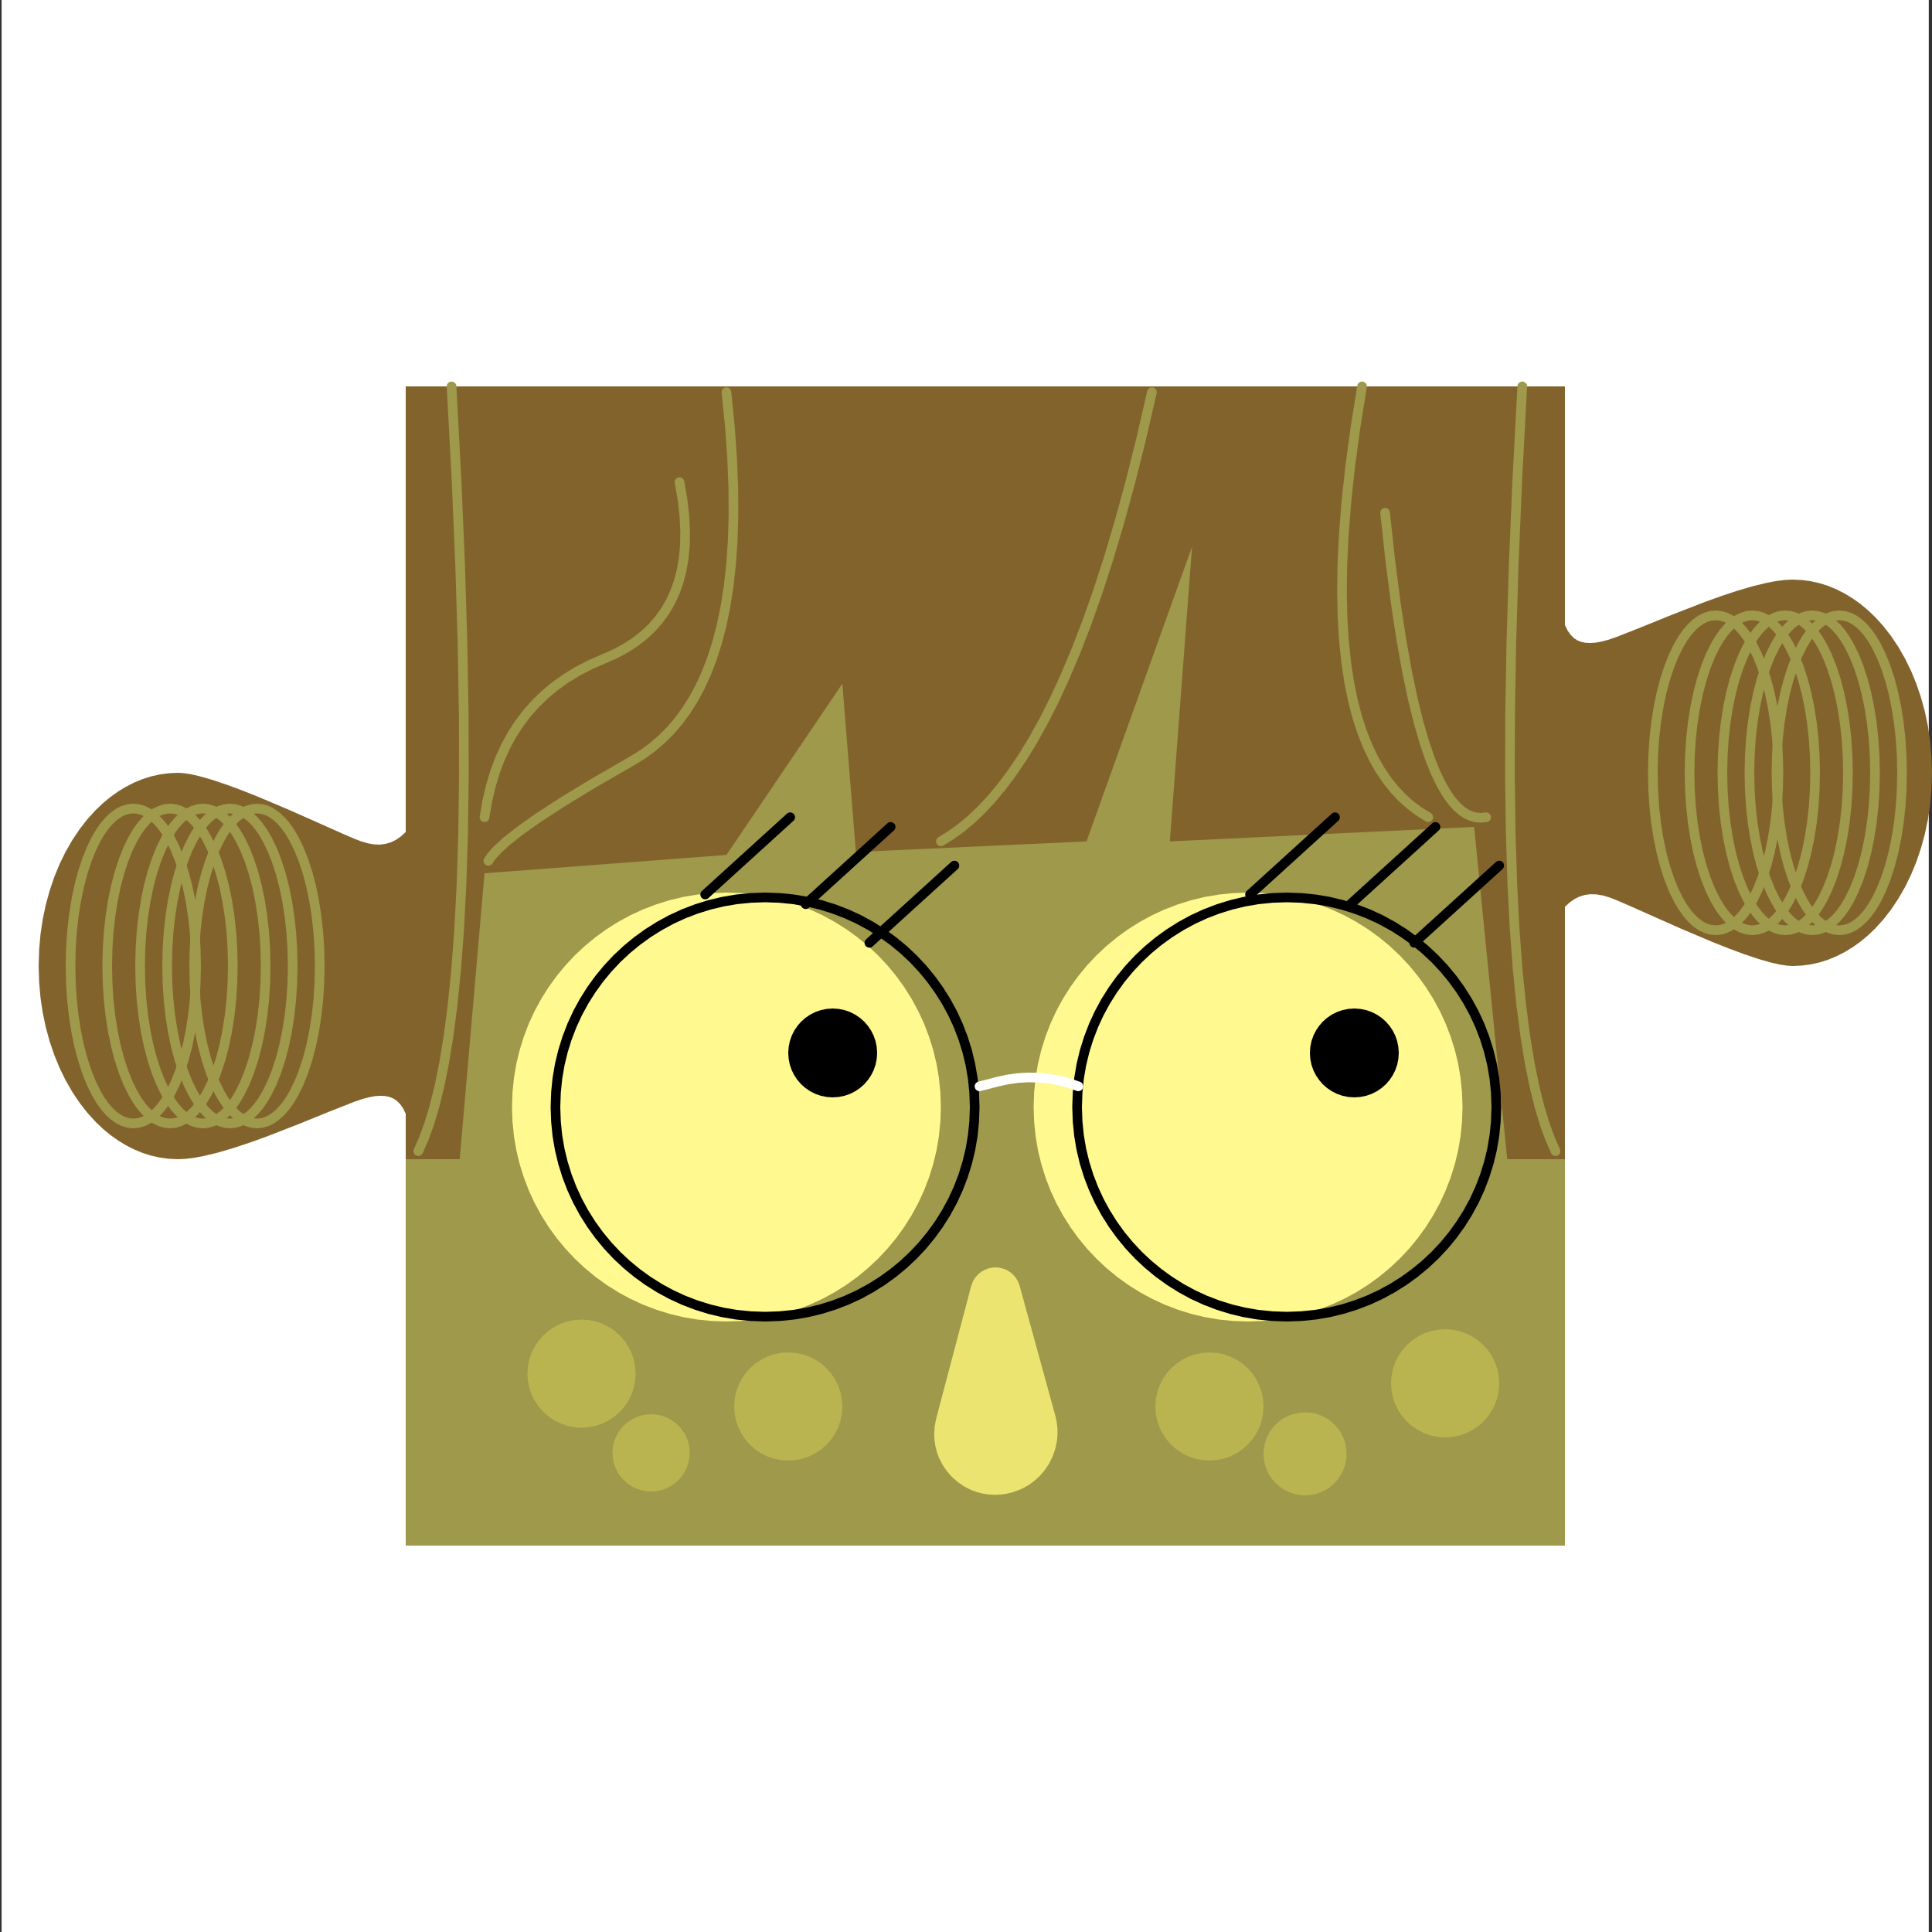 <?xml version="1.0" standalone="no"?><!DOCTYPE svg PUBLIC "-//W3C//DTD SVG 1.1//EN" "http://www.w3.org/Graphics/SVG/1.1/DTD/svg11.dtd"><svg height="1200" node-id="1" sillyvg="true" template-height="1200" template-width="1200" version="1.1" viewBox="0 0 1200 1200" width="1200" xmlns="http://www.w3.org/2000/svg" xmlns:xlink="http://www.w3.org/1999/xlink"><rect x="0" y="0" width="1200" height="1200" fill="#333333" stroke="none"/><defs node-id="49"></defs><path d="M 1.00 0.00 L 1198.00 0.00 L 1198.00 1200.00 L 1.00 1200.00 Z" fill="#ffffff" fill-rule="evenodd" id="矩形" node-id="5" stroke="none" target-height="1200" target-width="1197" target-x="1" target-y="0"></path><g node-id="51"><path d="M 252.00 240.00 L 972.00 240.00 L 972.00 960.00 L 252.00 960.00 Z" fill="#83632c" fill-rule="evenodd" group-id="1" id="矩形" node-id="7" stroke="none" target-height="720" target-width="720" target-x="252" target-y="240"></path><path d="M 252.00 720.00 L 285.53 720.00 L 300.94 542.40 L 451.20 531.01 L 523.20 424.66 L 531.60 529.20 L 674.84 522.61 L 740.40 339.57 L 726.61 522.61 L 915.60 513.60 L 936.16 720.00 L 972.00 720.00 L 972.00 960.00 L 252.00 960.00 Z" fill="#9e994b" fill-rule="evenodd" group-id="1" id="路径-29" node-id="8" stroke="none" target-height="620.43" target-width="720" target-x="252" target-y="339.57"></path><g node-id="52"><path d="M 972.00 388.19 L 973.65 391.63 L 975.60 394.37 L 977.85 396.53 L 979.78 397.76 L 982.05 398.66 L 984.73 399.22 L 987.88 399.39 L 990.89 399.18 L 994.49 398.55 L 998.78 397.43 L 1003.86 395.70 L 1019.75 389.43 L 1038.55 381.80 L 1058.80 373.93 L 1069.08 370.23 L 1079.02 366.93 L 1088.83 364.06 L 1097.73 361.92 L 1103.64 360.83 L 1108.85 360.21 L 1113.46 360.00 L 1119.19 360.27 L 1124.77 361.02 L 1130.22 362.24 L 1135.56 363.94 L 1140.81 366.12 L 1145.84 368.70 L 1150.73 371.67 L 1155.47 375.06 L 1160.08 378.88 L 1164.57 383.15 L 1169.71 388.80 L 1174.54 395.00 L 1179.07 401.76 L 1183.30 409.13 L 1186.99 416.69 L 1190.27 424.68 L 1193.14 433.13 L 1195.59 442.07 L 1197.47 451.05 L 1198.85 460.36 L 1199.69 470.00 L 1200.00 480.00 L 1199.69 490.00 L 1198.85 499.65 L 1197.47 508.95 L 1195.59 517.93 L 1193.14 526.87 L 1190.27 535.32 L 1186.99 543.31 L 1183.30 550.87 L 1179.07 558.24 L 1174.54 565.01 L 1169.71 571.20 L 1164.57 576.85 L 1160.08 581.12 L 1155.47 584.94 L 1150.73 588.33 L 1145.84 591.30 L 1140.81 593.88 L 1135.56 596.06 L 1130.22 597.76 L 1124.77 598.98 L 1119.19 599.73 L 1113.46 600.00 L 1109.94 599.78 L 1105.62 599.13 L 1100.36 597.95 L 1092.39 595.69 L 1083.16 592.60 L 1073.71 589.09 L 1063.70 585.12 L 1043.81 576.69 L 1025.34 568.49 L 1010.11 561.71 L 1003.89 559.05 L 999.96 557.51 L 995.48 556.18 L 991.45 555.51 L 987.79 555.42 L 984.44 555.86 L 981.18 556.84 L 978.04 558.37 L 974.99 560.48 L 972.00 563.23 Z" fill="#83632c" fill-rule="evenodd" group-id="1,2" id="形状结合" node-id="9" stroke="none" target-height="240" target-width="228" target-x="972" target-y="360"></path></g><g node-id="53"><path d="M 252.00 691.81 L 250.35 688.37 L 248.40 685.63 L 246.15 683.47 L 244.22 682.24 L 241.95 681.34 L 239.27 680.78 L 236.12 680.61 L 233.11 680.82 L 229.51 681.45 L 225.22 682.57 L 220.14 684.30 L 204.25 690.57 L 185.45 698.20 L 165.20 706.07 L 154.92 709.77 L 144.98 713.07 L 135.17 715.94 L 126.27 718.08 L 120.36 719.17 L 115.15 719.79 L 110.54 720.00 L 104.81 719.73 L 99.23 718.98 L 93.78 717.76 L 88.44 716.06 L 83.19 713.88 L 78.16 711.30 L 73.27 708.33 L 68.53 704.94 L 63.92 701.12 L 59.43 696.85 L 54.29 691.20 L 49.46 685.01 L 44.93 678.24 L 40.70 670.87 L 37.01 663.31 L 33.73 655.32 L 30.86 646.87 L 28.41 637.93 L 26.53 628.95 L 25.15 619.65 L 24.31 610.00 L 24.00 600.00 L 24.31 590.00 L 25.15 580.36 L 26.53 571.05 L 28.41 562.07 L 30.86 553.13 L 33.73 544.68 L 37.01 536.69 L 40.70 529.13 L 44.93 521.76 L 49.46 515.00 L 54.29 508.80 L 59.43 503.15 L 63.92 498.88 L 68.53 495.06 L 73.27 491.67 L 78.16 488.70 L 83.19 486.12 L 88.44 483.94 L 93.78 482.24 L 99.23 481.02 L 104.81 480.27 L 110.54 480.00 L 114.06 480.22 L 118.38 480.87 L 123.64 482.05 L 131.61 484.31 L 140.84 487.40 L 150.29 490.91 L 160.30 494.88 L 180.19 503.31 L 198.66 511.51 L 213.89 518.30 L 220.11 520.95 L 224.04 522.49 L 228.52 523.82 L 232.55 524.49 L 236.21 524.58 L 239.56 524.14 L 242.82 523.16 L 245.96 521.63 L 249.01 519.52 L 252.00 516.77 Z" fill="#83632c" fill-rule="evenodd" group-id="1,3" id="形状结合" node-id="10" stroke="none" target-height="240" target-width="228" target-x="24" target-y="480"></path></g><path d="M 584.40 687.60 L 584.08 696.82 L 583.17 705.77 L 581.69 714.50 L 579.64 723.01 L 577.02 731.40 L 573.91 739.49 L 570.31 747.29 L 566.21 754.83 L 561.63 762.10 L 556.64 769.00 L 551.23 775.56 L 545.39 781.79 L 539.16 787.63 L 532.60 793.04 L 525.70 798.03 L 518.43 802.61 L 510.89 806.71 L 503.09 810.31 L 495.00 813.42 L 486.61 816.04 L 478.10 818.09 L 469.37 819.57 L 460.42 820.48 L 451.20 820.80 L 441.98 820.48 L 433.02 819.57 L 424.30 818.09 L 415.79 816.04 L 407.40 813.42 L 399.31 810.31 L 391.51 806.71 L 383.97 802.61 L 376.70 798.03 L 369.80 793.04 L 363.24 787.63 L 357.01 781.79 L 351.17 775.56 L 345.76 769.00 L 340.77 762.10 L 336.19 754.83 L 332.09 747.29 L 328.49 739.49 L 325.38 731.40 L 322.76 723.01 L 320.71 714.50 L 319.23 705.77 L 318.32 696.82 L 318.00 687.60 L 318.32 678.38 L 319.23 669.43 L 320.71 660.70 L 322.76 652.19 L 325.38 643.80 L 328.49 635.71 L 332.09 627.91 L 336.19 620.37 L 340.77 613.10 L 345.76 606.20 L 351.17 599.64 L 357.01 593.41 L 363.24 587.57 L 369.80 582.16 L 376.70 577.17 L 383.97 572.59 L 391.51 568.49 L 399.31 564.89 L 407.40 561.78 L 415.79 559.16 L 424.30 557.11 L 433.02 555.63 L 441.98 554.72 L 451.20 554.40 L 460.42 554.72 L 469.37 555.63 L 478.10 557.11 L 486.61 559.16 L 495.00 561.78 L 503.09 564.89 L 510.89 568.49 L 518.43 572.59 L 525.70 577.17 L 532.60 582.16 L 539.16 587.57 L 545.39 593.41 L 551.23 599.64 L 556.64 606.20 L 561.63 613.10 L 566.21 620.37 L 570.31 627.91 L 573.91 635.71 L 577.02 643.80 L 579.64 652.19 L 581.69 660.70 L 583.17 669.43 L 584.08 678.38 L 584.40 687.60 Z" fill="#fff990" fill-rule="evenodd" group-id="1" id="椭圆形" node-id="11" stroke="none" target-height="266.4" target-width="266.4" target-x="318" target-y="554.4"></path><path d="M 908.40 687.60 L 908.08 696.82 L 907.17 705.77 L 905.69 714.50 L 903.64 723.01 L 901.02 731.40 L 897.91 739.49 L 894.31 747.29 L 890.21 754.83 L 885.63 762.10 L 880.64 769.00 L 875.23 775.56 L 869.39 781.79 L 863.16 787.63 L 856.60 793.04 L 849.70 798.03 L 842.43 802.61 L 834.89 806.71 L 827.09 810.31 L 819.00 813.42 L 810.61 816.04 L 802.10 818.09 L 793.37 819.57 L 784.42 820.48 L 775.20 820.80 L 765.98 820.48 L 757.02 819.57 L 748.30 818.09 L 739.79 816.04 L 731.40 813.42 L 723.31 810.31 L 715.51 806.71 L 707.97 802.61 L 700.70 798.03 L 693.80 793.04 L 687.24 787.63 L 681.01 781.79 L 675.17 775.56 L 669.76 769.00 L 664.77 762.10 L 660.19 754.83 L 656.09 747.29 L 652.49 739.49 L 649.38 731.40 L 646.76 723.01 L 644.71 714.50 L 643.23 705.77 L 642.32 696.82 L 642.00 687.60 L 642.32 678.38 L 643.23 669.43 L 644.71 660.70 L 646.76 652.19 L 649.38 643.80 L 652.49 635.71 L 656.09 627.91 L 660.19 620.37 L 664.77 613.10 L 669.76 606.20 L 675.17 599.64 L 681.01 593.41 L 687.24 587.57 L 693.80 582.16 L 700.70 577.17 L 707.97 572.59 L 715.51 568.49 L 723.31 564.89 L 731.40 561.78 L 739.79 559.16 L 748.30 557.11 L 757.02 555.63 L 765.98 554.72 L 775.20 554.40 L 784.42 554.72 L 793.37 555.63 L 802.10 557.11 L 810.61 559.16 L 819.00 561.78 L 827.09 564.89 L 834.89 568.49 L 842.43 572.59 L 849.70 577.17 L 856.60 582.16 L 863.16 587.57 L 869.39 593.41 L 875.23 599.64 L 880.64 606.20 L 885.63 613.10 L 890.21 620.37 L 894.31 627.91 L 897.91 635.71 L 901.02 643.80 L 903.64 652.19 L 905.69 660.70 L 907.17 669.43 L 908.08 678.38 L 908.40 687.60 Z" fill="#fff990" fill-rule="evenodd" group-id="1" id="椭圆形" node-id="12" stroke="none" target-height="266.4" target-width="266.4" target-x="642" target-y="554.4"></path><path d="M 605.40 687.60 L 605.08 696.61 L 604.20 705.37 L 602.75 713.89 L 600.75 722.21 L 598.19 730.42 L 595.15 738.32 L 591.63 745.95 L 587.62 753.31 L 583.14 760.42 L 578.26 767.17 L 572.97 773.58 L 567.27 779.67 L 561.18 785.37 L 554.77 790.66 L 548.02 795.54 L 540.91 800.02 L 533.55 804.03 L 525.92 807.55 L 518.02 810.59 L 509.81 813.15 L 501.49 815.15 L 492.97 816.60 L 484.21 817.48 L 475.20 817.80 L 466.19 817.48 L 457.43 816.60 L 448.91 815.15 L 440.59 813.15 L 432.38 810.59 L 424.48 807.55 L 416.85 804.03 L 409.49 800.02 L 402.38 795.54 L 395.63 790.66 L 389.22 785.37 L 383.13 779.67 L 377.43 773.58 L 372.14 767.17 L 367.26 760.42 L 362.78 753.31 L 358.77 745.95 L 355.25 738.32 L 352.21 730.42 L 349.65 722.21 L 347.65 713.89 L 346.20 705.37 L 345.32 696.61 L 345.00 687.60 L 345.32 678.59 L 346.20 669.83 L 347.65 661.31 L 349.65 652.99 L 352.21 644.78 L 355.25 636.88 L 358.77 629.25 L 362.78 621.89 L 367.26 614.78 L 372.14 608.03 L 377.43 601.62 L 383.13 595.53 L 389.22 589.83 L 395.63 584.54 L 402.38 579.66 L 409.49 575.18 L 416.85 571.17 L 424.48 567.65 L 432.38 564.61 L 440.59 562.05 L 448.91 560.05 L 457.43 558.60 L 466.19 557.72 L 475.20 557.40 L 484.21 557.72 L 492.97 558.60 L 501.49 560.05 L 509.81 562.05 L 518.02 564.61 L 525.92 567.65 L 533.55 571.17 L 540.91 575.18 L 548.02 579.66 L 554.77 584.54 L 561.18 589.83 L 567.27 595.53 L 572.97 601.62 L 578.26 608.03 L 583.14 614.78 L 587.62 621.89 L 591.63 629.25 L 595.15 636.88 L 598.19 644.78 L 600.75 652.99 L 602.75 661.31 L 604.20 669.83 L 605.08 678.59 L 605.40 687.60 Z" fill="none" group-id="1" id="椭圆形" node-id="13" stroke="#000000" stroke-linecap="butt" stroke-width="6" target-height="260.4" target-width="260.4" target-x="345" target-y="557.4"></path><path d="M 929.40 687.60 L 929.08 696.61 L 928.20 705.37 L 926.75 713.89 L 924.75 722.21 L 922.19 730.42 L 919.15 738.32 L 915.63 745.95 L 911.62 753.31 L 907.14 760.42 L 902.26 767.17 L 896.97 773.58 L 891.27 779.67 L 885.18 785.37 L 878.77 790.66 L 872.02 795.54 L 864.91 800.02 L 857.55 804.03 L 849.92 807.55 L 842.02 810.59 L 833.81 813.15 L 825.49 815.15 L 816.97 816.60 L 808.21 817.48 L 799.20 817.80 L 790.19 817.48 L 781.43 816.60 L 772.91 815.15 L 764.59 813.15 L 756.38 810.59 L 748.48 807.55 L 740.85 804.03 L 733.49 800.02 L 726.38 795.54 L 719.63 790.66 L 713.22 785.37 L 707.13 779.67 L 701.43 773.58 L 696.14 767.17 L 691.26 760.42 L 686.78 753.31 L 682.77 745.95 L 679.25 738.32 L 676.21 730.42 L 673.65 722.21 L 671.65 713.89 L 670.20 705.37 L 669.32 696.61 L 669.00 687.60 L 669.32 678.59 L 670.20 669.83 L 671.65 661.31 L 673.65 652.99 L 676.21 644.78 L 679.25 636.88 L 682.77 629.25 L 686.78 621.89 L 691.26 614.78 L 696.14 608.03 L 701.43 601.62 L 707.13 595.53 L 713.22 589.83 L 719.63 584.54 L 726.38 579.66 L 733.49 575.18 L 740.85 571.17 L 748.48 567.65 L 756.38 564.61 L 764.59 562.05 L 772.91 560.05 L 781.43 558.60 L 790.19 557.72 L 799.20 557.40 L 808.21 557.72 L 816.97 558.60 L 825.49 560.05 L 833.81 562.05 L 842.02 564.61 L 849.92 567.65 L 857.55 571.17 L 864.91 575.18 L 872.02 579.66 L 878.77 584.54 L 885.18 589.83 L 891.27 595.53 L 896.97 601.62 L 902.26 608.03 L 907.14 614.78 L 911.62 621.89 L 915.63 629.25 L 919.15 636.88 L 922.19 644.78 L 924.75 652.99 L 926.75 661.31 L 928.20 669.83 L 929.08 678.59 L 929.40 687.60 Z" fill="none" group-id="1" id="椭圆形" node-id="14" stroke="#000000" stroke-linecap="butt" stroke-width="6" target-height="260.4" target-width="260.4" target-x="669" target-y="557.4"></path><path d="M 868.80 654.00 L 868.54 657.79 L 867.81 661.36 L 866.63 664.74 L 865.02 667.95 L 863.05 670.86 L 860.72 673.52 L 858.06 675.85 L 855.15 677.82 L 851.94 679.43 L 848.56 680.61 L 844.99 681.34 L 841.20 681.60 L 837.41 681.34 L 833.84 680.61 L 830.46 679.43 L 827.25 677.82 L 824.34 675.85 L 821.68 673.52 L 819.35 670.86 L 817.38 667.95 L 815.77 664.74 L 814.59 661.36 L 813.86 657.79 L 813.60 654.00 L 813.86 650.21 L 814.59 646.64 L 815.77 643.26 L 817.38 640.05 L 819.35 637.14 L 821.68 634.48 L 824.34 632.15 L 827.25 630.18 L 830.46 628.57 L 833.84 627.39 L 837.41 626.66 L 841.20 626.40 L 844.99 626.66 L 848.56 627.39 L 851.94 628.57 L 855.15 630.18 L 858.06 632.15 L 860.72 634.48 L 863.05 637.14 L 865.02 640.05 L 866.63 643.26 L 867.81 646.64 L 868.54 650.21 L 868.80 654.00 Z" fill="#000000" fill-rule="evenodd" group-id="1" id="椭圆形" node-id="15" stroke="none" target-height="55.2" target-width="55.2" target-x="813.6" target-y="626.4"></path><path d="M 544.80 654.00 L 544.54 657.79 L 543.81 661.36 L 542.63 664.74 L 541.02 667.95 L 539.05 670.86 L 536.72 673.52 L 534.06 675.85 L 531.15 677.82 L 527.94 679.43 L 524.56 680.61 L 520.99 681.34 L 517.20 681.60 L 513.41 681.34 L 509.84 680.61 L 506.46 679.43 L 503.25 677.82 L 500.34 675.85 L 497.68 673.52 L 495.35 670.86 L 493.38 667.95 L 491.77 664.74 L 490.59 661.36 L 489.86 657.79 L 489.60 654.00 L 489.86 650.21 L 490.59 646.64 L 491.77 643.26 L 493.38 640.05 L 495.35 637.14 L 497.68 634.48 L 500.34 632.15 L 503.25 630.18 L 506.46 628.57 L 509.84 627.39 L 513.41 626.66 L 517.20 626.40 L 520.99 626.66 L 524.56 627.39 L 527.94 628.57 L 531.15 630.18 L 534.06 632.15 L 536.72 634.48 L 539.05 637.14 L 541.02 640.05 L 542.63 643.26 L 543.81 646.64 L 544.54 650.21 L 544.80 654.00 Z" fill="#000000" fill-rule="evenodd" group-id="1" id="椭圆形" node-id="16" stroke="none" target-height="55.2" target-width="55.2" target-x="489.6" target-y="626.4"></path><path d="M 553.20 513.60 L 500.40 561.60" fill="none" group-id="1,4" id="路径-2" node-id="17" stroke="#000000" stroke-linecap="round" stroke-width="6" target-height="48" target-width="52.8" target-x="500.4" target-y="513.6"></path><path d="M 490.80 507.60 L 438.00 555.60" fill="none" group-id="1,5" id="路径-2" node-id="18" stroke="#000000" stroke-linecap="round" stroke-width="6" target-height="48" target-width="52.8" target-x="438" target-y="507.6"></path><path d="M 592.80 537.60 L 540.00 585.60" fill="none" group-id="1,6" id="路径-2" node-id="19" stroke="#000000" stroke-linecap="round" stroke-width="6" target-height="48" target-width="52.8" target-x="540" target-y="537.6"></path><path d="M 891.60 513.60 L 838.80 561.60" fill="none" group-id="1,7" id="路径-2" node-id="20" stroke="#000000" stroke-linecap="round" stroke-width="6" target-height="48" target-width="52.8" target-x="838.8" target-y="513.6"></path><path d="M 829.20 507.60 L 776.40 555.60" fill="none" group-id="1,8" id="路径-2" node-id="21" stroke="#000000" stroke-linecap="round" stroke-width="6" target-height="48" target-width="52.8" target-x="776.4" target-y="507.6"></path><path d="M 931.20 537.60 L 878.40 585.60" fill="none" group-id="1,9" id="路径-2" node-id="22" stroke="#000000" stroke-linecap="round" stroke-width="6" target-height="48" target-width="52.8" target-x="878.4" target-y="537.6"></path><path d="M 633.33 798.66 L 655.48 879.31 L 656.34 883.26 L 656.79 887.13 L 656.86 890.94 L 656.54 894.71 L 655.54 899.66 L 653.96 904.35 L 651.77 908.83 L 649.04 912.99 L 645.82 916.75 L 642.07 920.13 L 638.99 922.33 L 635.68 924.22 L 632.12 925.80 L 628.29 927.08 L 624.90 927.85 L 621.47 928.31 L 618.00 928.46 L 614.08 928.25 L 610.34 927.69 L 606.75 926.77 L 603.30 925.50 L 598.92 923.29 L 594.93 920.60 L 591.30 917.40 L 588.10 913.77 L 585.41 909.78 L 583.20 905.40 L 581.93 901.95 L 581.01 898.36 L 580.44 894.62 L 580.23 890.70 L 580.55 885.84 L 581.49 881.06 L 603.21 798.81 L 604.19 796.12 L 605.55 793.78 L 607.28 791.74 L 609.34 790.02 L 611.61 788.70 L 614.12 787.76 L 616.75 787.26 L 619.45 787.24 L 622.27 787.71 L 624.88 788.65 L 627.20 789.98 L 629.27 791.71 L 631.01 793.75 L 632.36 796.06 L 633.33 798.66 Z" fill="#ebe470" fill-rule="evenodd" group-id="1" id="三角形" node-id="23" stroke="none" target-height="141.22" target-width="76.63" target-x="580.23" target-y="787.24"></path><path d="M 451.20 243.60 L 453.33 264.82 L 454.74 284.59 L 455.47 302.98 L 455.57 320.06 L 455.10 335.92 L 454.08 350.62 L 452.56 364.24 L 450.59 376.84 L 448.18 388.48 L 445.38 399.22 L 442.21 409.13 L 438.68 418.25 L 434.83 426.65 L 430.65 434.37 L 426.17 441.45 L 421.39 447.93 L 416.31 453.85 L 410.91 459.25 L 405.20 464.14 L 399.16 468.55 L 392.77 472.49 L 368.23 486.65 L 348.91 498.42 L 334.04 508.12 L 322.89 516.03 L 314.80 522.41 L 309.19 527.50 L 305.51 531.51 L 303.32 534.66" fill="none" group-id="1" id="路径-36" node-id="24" stroke="#9e994b" stroke-linecap="round" stroke-width="6" target-height="291.06" target-width="152.25" target-x="303.32" target-y="243.6"></path><path d="M 715.48 243.60 L 708.82 272.55 L 702.11 299.32 L 695.36 324.02 L 688.59 346.76 L 681.81 367.66 L 675.03 386.81 L 668.26 404.32 L 661.52 420.29 L 654.82 434.81 L 648.15 447.98 L 641.54 459.88 L 634.98 470.59 L 628.47 480.21 L 622.02 488.80 L 615.63 496.44 L 609.30 503.20 L 603.02 509.14 L 596.78 514.31 L 590.58 518.77 L 584.40 522.57" fill="none" group-id="1" id="路径-36" node-id="25" stroke="#9e994b" stroke-linecap="round" stroke-width="6" target-height="278.97" target-width="131.08" target-x="584.4" target-y="243.6"></path><path d="M 846.00 240.00 L 841.89 265.62 L 838.67 289.38 L 836.29 311.38 L 834.67 331.72 L 833.77 350.49 L 833.51 367.80 L 833.87 383.71 L 834.77 398.34 L 836.18 411.75 L 838.05 424.04 L 840.35 435.27 L 843.03 445.53 L 846.08 454.88 L 849.46 463.39 L 853.15 471.12 L 857.13 478.13 L 861.41 484.47 L 865.96 490.19 L 870.80 495.34 L 875.93 499.94 L 881.36 504.02 L 887.12 507.60" fill="none" group-id="1,10" id="路径-36" node-id="26" stroke="#9e994b" stroke-linecap="round" stroke-width="6" target-height="267.6" target-width="53.61" target-x="833.51" target-y="240"></path><path d="M 945.50 240.00 L 942.40 298.48 L 940.15 351.68 L 938.70 399.91 L 937.95 443.51 L 937.85 482.78 L 938.34 518.02 L 939.34 549.53 L 940.80 577.58 L 942.67 602.44 L 944.88 624.36 L 947.39 643.60 L 950.14 660.39 L 953.10 674.95 L 956.22 687.49 L 959.45 698.22 L 962.78 707.32 L 966.16 714.99" fill="none" group-id="1,11" id="路径-36" node-id="27" stroke="#9e994b" stroke-linecap="round" stroke-width="6" target-height="474.99" target-width="28.31" target-x="937.85" target-y="240"></path><path d="M 280.47 240.00 L 283.58 298.48 L 285.82 351.68 L 287.28 399.91 L 288.03 443.51 L 288.12 482.78 L 287.64 518.02 L 286.64 549.53 L 285.17 577.58 L 283.31 602.44 L 281.09 624.36 L 278.59 643.60 L 275.83 660.39 L 272.88 674.95 L 269.76 687.49 L 266.52 698.22 L 263.20 707.32 L 259.82 714.99" fill="none" group-id="1" id="路径-36" node-id="28" stroke="#9e994b" stroke-linecap="round" stroke-width="6" target-height="474.99" target-width="28.3" target-x="259.82" target-y="240"></path><path d="M 422.06 299.46 L 423.95 310.44 L 425.10 320.60 L 425.56 330.02 L 425.40 338.74 L 424.65 346.83 L 423.35 354.34 L 421.54 361.31 L 419.23 367.80 L 416.44 373.84 L 413.16 379.48 L 409.39 384.73 L 405.12 389.63 L 400.32 394.20 L 394.95 398.43 L 388.98 402.35 L 382.36 405.94 L 375.03 409.19 L 366.57 412.88 L 358.72 416.96 L 351.44 421.40 L 344.70 426.22 L 338.46 431.41 L 332.70 436.98 L 327.40 442.94 L 322.55 449.31 L 318.14 456.11 L 314.15 463.37 L 310.61 471.11 L 307.50 479.36 L 304.84 488.17 L 302.65 497.57 L 300.94 507.60" fill="none" group-id="1" id="路径-36" node-id="29" stroke="#9e994b" stroke-linecap="round" stroke-width="6" target-height="208.14" target-width="124.62" target-x="300.94" target-y="299.46"></path><path d="M 523.20 873.60 L 522.88 878.22 L 522.00 882.56 L 520.56 886.68 L 518.60 890.58 L 516.20 894.13 L 513.36 897.36 L 510.13 900.20 L 506.58 902.60 L 502.68 904.56 L 498.56 906.00 L 494.22 906.88 L 489.60 907.20 L 484.98 906.88 L 480.64 906.00 L 476.52 904.56 L 472.62 902.60 L 469.07 900.20 L 465.84 897.36 L 463.00 894.13 L 460.60 890.58 L 458.64 886.68 L 457.20 882.56 L 456.32 878.22 L 456.00 873.60 L 456.32 868.98 L 457.20 864.64 L 458.64 860.52 L 460.60 856.62 L 463.00 853.07 L 465.84 849.84 L 469.07 847.00 L 472.62 844.60 L 476.52 842.64 L 480.64 841.20 L 484.98 840.32 L 489.60 840.00 L 494.22 840.32 L 498.56 841.20 L 502.68 842.64 L 506.58 844.60 L 510.13 847.00 L 513.36 849.84 L 516.20 853.07 L 518.60 856.62 L 520.56 860.52 L 522.00 864.64 L 522.88 868.98 L 523.20 873.60 Z" fill="#bab450" fill-rule="evenodd" group-id="1" id="椭圆形" node-id="30" stroke="none" target-height="67.2" target-width="67.2" target-x="456" target-y="840"></path><path d="M 784.80 873.60 L 784.48 878.22 L 783.60 882.56 L 782.16 886.68 L 780.20 890.58 L 777.80 894.13 L 774.96 897.36 L 771.73 900.20 L 768.18 902.60 L 764.28 904.56 L 760.16 906.00 L 755.82 906.88 L 751.20 907.20 L 746.58 906.88 L 742.24 906.00 L 738.12 904.56 L 734.22 902.60 L 730.67 900.20 L 727.44 897.36 L 724.60 894.13 L 722.20 890.58 L 720.24 886.68 L 718.80 882.56 L 717.92 878.22 L 717.60 873.60 L 717.92 868.98 L 718.80 864.64 L 720.24 860.52 L 722.20 856.62 L 724.60 853.07 L 727.44 849.84 L 730.67 847.00 L 734.22 844.60 L 738.12 842.64 L 742.24 841.20 L 746.58 840.32 L 751.20 840.00 L 755.82 840.32 L 760.16 841.20 L 764.28 842.64 L 768.18 844.60 L 771.73 847.00 L 774.96 849.84 L 777.80 853.07 L 780.20 856.62 L 782.16 860.52 L 783.60 864.64 L 784.48 868.98 L 784.80 873.60 Z" fill="#bab450" fill-rule="evenodd" group-id="1" id="椭圆形" node-id="31" stroke="none" target-height="67.2" target-width="67.2" target-x="717.6" target-y="840"></path><path d="M 836.40 903.00 L 836.15 906.54 L 835.48 909.88 L 834.37 913.04 L 832.87 916.04 L 831.03 918.76 L 828.84 921.24 L 826.36 923.43 L 823.64 925.27 L 820.64 926.77 L 817.48 927.88 L 814.14 928.55 L 810.60 928.80 L 807.06 928.55 L 803.72 927.88 L 800.56 926.77 L 797.56 925.27 L 794.84 923.43 L 792.36 921.24 L 790.17 918.76 L 788.33 916.04 L 786.83 913.04 L 785.72 909.88 L 785.05 906.54 L 784.80 903.00 L 785.05 899.46 L 785.72 896.12 L 786.83 892.96 L 788.33 889.96 L 790.17 887.24 L 792.36 884.76 L 794.84 882.57 L 797.56 880.73 L 800.56 879.23 L 803.72 878.12 L 807.06 877.45 L 810.60 877.20 L 814.14 877.45 L 817.48 878.12 L 820.64 879.23 L 823.64 880.73 L 826.36 882.57 L 828.84 884.76 L 831.03 887.24 L 832.87 889.96 L 834.37 892.96 L 835.48 896.12 L 836.15 899.46 L 836.40 903.00 Z" fill="#bab450" fill-rule="evenodd" group-id="1" id="椭圆形" node-id="32" stroke="none" target-height="51.6" target-width="51.6" target-x="784.8" target-y="877.2"></path><path d="M 931.20 859.20 L 930.88 863.82 L 930.00 868.16 L 928.56 872.28 L 926.60 876.18 L 924.20 879.73 L 921.36 882.96 L 918.13 885.80 L 914.58 888.20 L 910.68 890.16 L 906.56 891.60 L 902.22 892.48 L 897.60 892.80 L 892.98 892.48 L 888.64 891.60 L 884.52 890.16 L 880.62 888.20 L 877.07 885.80 L 873.84 882.96 L 871.00 879.73 L 868.60 876.18 L 866.64 872.28 L 865.20 868.16 L 864.32 863.82 L 864.00 859.20 L 864.32 854.58 L 865.20 850.24 L 866.64 846.12 L 868.60 842.22 L 871.00 838.67 L 873.84 835.44 L 877.07 832.60 L 880.62 830.20 L 884.52 828.24 L 888.64 826.80 L 892.98 825.92 L 897.60 825.60 L 902.22 825.92 L 906.56 826.80 L 910.68 828.24 L 914.58 830.20 L 918.13 832.60 L 921.36 835.44 L 924.20 838.67 L 926.60 842.22 L 928.56 846.12 L 930.00 850.24 L 930.88 854.58 L 931.20 859.20 Z" fill="#bab450" fill-rule="evenodd" group-id="1" id="椭圆形" node-id="33" stroke="none" target-height="67.2" target-width="67.2" target-x="864" target-y="825.6"></path><path d="M 394.80 853.20 L 394.48 857.82 L 393.60 862.16 L 392.16 866.28 L 390.20 870.18 L 387.80 873.73 L 384.96 876.96 L 381.73 879.80 L 378.18 882.20 L 374.28 884.16 L 370.16 885.60 L 365.82 886.48 L 361.20 886.80 L 356.58 886.48 L 352.24 885.60 L 348.12 884.16 L 344.22 882.20 L 340.67 879.80 L 337.44 876.96 L 334.60 873.73 L 332.20 870.18 L 330.24 866.28 L 328.80 862.16 L 327.92 857.82 L 327.60 853.20 L 327.92 848.58 L 328.80 844.24 L 330.24 840.12 L 332.20 836.22 L 334.60 832.67 L 337.44 829.44 L 340.67 826.60 L 344.22 824.20 L 348.12 822.24 L 352.24 820.80 L 356.58 819.92 L 361.20 819.60 L 365.82 819.92 L 370.16 820.80 L 374.28 822.24 L 378.18 824.20 L 381.73 826.60 L 384.96 829.44 L 387.80 832.67 L 390.20 836.22 L 392.16 840.12 L 393.60 844.24 L 394.48 848.58 L 394.80 853.20 Z" fill="#bab450" fill-rule="evenodd" group-id="1" id="椭圆形" node-id="34" stroke="none" target-height="67.2" target-width="67.2" target-x="327.6" target-y="819.6"></path><path d="M 428.40 902.40 L 428.17 905.70 L 427.54 908.80 L 426.51 911.74 L 425.11 914.53 L 423.40 917.06 L 421.37 919.37 L 419.06 921.40 L 416.53 923.11 L 413.74 924.51 L 410.80 925.54 L 407.70 926.17 L 404.40 926.40 L 401.10 926.17 L 398.00 925.54 L 395.06 924.51 L 392.27 923.11 L 389.74 921.40 L 387.43 919.37 L 385.40 917.06 L 383.69 914.53 L 382.29 911.74 L 381.26 908.80 L 380.63 905.70 L 380.40 902.40 L 380.63 899.10 L 381.26 896.00 L 382.29 893.06 L 383.69 890.27 L 385.40 887.74 L 387.43 885.43 L 389.74 883.40 L 392.27 881.69 L 395.06 880.29 L 398.00 879.26 L 401.10 878.63 L 404.40 878.40 L 407.70 878.63 L 410.80 879.26 L 413.74 880.29 L 416.53 881.69 L 419.06 883.40 L 421.37 885.43 L 423.40 887.74 L 425.11 890.27 L 426.51 893.06 L 427.54 896.00 L 428.17 899.10 L 428.40 902.40 Z" fill="#bab450" fill-rule="evenodd" group-id="1" id="椭圆形" node-id="35" stroke="none" target-height="48" target-width="48" target-x="380.4" target-y="878.4"></path><path d="M 608.40 674.75 L 620.00 671.76 L 626.26 670.41 L 632.52 669.56 L 638.80 669.20 L 645.12 669.34 L 651.41 669.96 L 657.60 671.07 L 663.72 672.66 L 669.77 674.75 L 669.77 674.75 L 669.77 674.75" fill="none" group-id="1" id="路径-37" node-id="36" stroke="#ffffff" stroke-linecap="round" stroke-width="6" target-height="5.55" target-width="61.37" target-x="608.4" target-y="669.2"></path><path d="M 1181.40 480.00 L 1181.16 490.84 L 1180.49 501.14 L 1179.41 510.91 L 1177.88 520.65 L 1176.03 529.58 L 1173.88 537.76 L 1171.24 545.83 L 1168.42 552.85 L 1165.43 558.93 L 1162.79 563.39 L 1160.12 567.15 L 1157.43 570.26 L 1154.73 572.81 L 1151.65 575.04 L 1148.60 576.57 L 1145.53 577.48 L 1142.40 577.80 L 1139.27 577.48 L 1136.20 576.57 L 1133.15 575.04 L 1130.07 572.81 L 1127.37 570.26 L 1124.68 567.15 L 1122.01 563.39 L 1119.37 558.93 L 1116.38 552.85 L 1113.56 545.83 L 1110.92 537.76 L 1108.77 529.58 L 1106.92 520.65 L 1105.39 510.91 L 1104.31 501.14 L 1103.64 490.84 L 1103.40 480.00 L 1103.64 469.16 L 1104.31 458.86 L 1105.39 449.09 L 1106.92 439.35 L 1108.77 430.42 L 1110.92 422.24 L 1113.56 414.17 L 1116.38 407.15 L 1119.37 401.07 L 1122.01 396.61 L 1124.68 392.85 L 1127.37 389.74 L 1130.07 387.19 L 1133.15 384.96 L 1136.20 383.43 L 1139.27 382.52 L 1142.40 382.20 L 1145.53 382.52 L 1148.60 383.43 L 1151.65 384.96 L 1154.73 387.19 L 1157.43 389.74 L 1160.12 392.85 L 1162.79 396.61 L 1165.43 401.07 L 1168.42 407.15 L 1171.24 414.17 L 1173.88 422.24 L 1176.03 430.42 L 1177.88 439.35 L 1179.41 449.09 L 1180.49 458.86 L 1181.16 469.16 L 1181.40 480.00 Z" fill="none" group-id="1" id="椭圆形" node-id="37" stroke="#9e994b" stroke-linecap="butt" stroke-width="6" target-height="195.6" target-width="78" target-x="1103.4" target-y="382.2"></path><path d="M 198.60 600.00 L 198.36 610.84 L 197.69 621.14 L 196.61 630.91 L 195.08 640.65 L 193.23 649.58 L 191.08 657.76 L 188.44 665.83 L 185.62 672.85 L 182.63 678.93 L 179.99 683.39 L 177.32 687.15 L 174.63 690.26 L 171.93 692.81 L 168.85 695.04 L 165.80 696.57 L 162.73 697.48 L 159.60 697.80 L 156.47 697.48 L 153.40 696.57 L 150.35 695.04 L 147.27 692.81 L 144.57 690.26 L 141.88 687.15 L 139.21 683.39 L 136.57 678.93 L 133.58 672.85 L 130.76 665.83 L 128.12 657.76 L 125.97 649.58 L 124.12 640.65 L 122.59 630.91 L 121.51 621.14 L 120.84 610.84 L 120.60 600.00 L 120.84 589.16 L 121.51 578.86 L 122.59 569.09 L 124.12 559.35 L 125.97 550.42 L 128.12 542.24 L 130.76 534.17 L 133.58 527.15 L 136.57 521.07 L 139.21 516.61 L 141.88 512.85 L 144.57 509.74 L 147.27 507.19 L 150.35 504.96 L 153.40 503.43 L 156.47 502.52 L 159.60 502.20 L 162.73 502.52 L 165.80 503.43 L 168.85 504.96 L 171.93 507.19 L 174.63 509.74 L 177.32 512.85 L 179.99 516.61 L 182.63 521.07 L 185.62 527.15 L 188.44 534.17 L 191.08 542.24 L 193.23 550.42 L 195.08 559.35 L 196.61 569.09 L 197.69 578.86 L 198.36 589.16 L 198.60 600.00 Z" fill="none" group-id="1" id="椭圆形" node-id="38" stroke="#9e994b" stroke-linecap="butt" stroke-width="6" target-height="195.6" target-width="78" target-x="120.6" target-y="502.2"></path><path d="M 181.80 600.00 L 181.56 610.84 L 180.89 621.14 L 179.81 630.91 L 178.28 640.65 L 176.43 649.58 L 174.28 657.76 L 171.64 665.83 L 168.82 672.85 L 165.83 678.93 L 163.19 683.39 L 160.52 687.15 L 157.83 690.26 L 155.13 692.81 L 152.05 695.04 L 149.00 696.57 L 145.93 697.48 L 142.80 697.80 L 139.67 697.48 L 136.60 696.57 L 133.55 695.04 L 130.47 692.81 L 127.77 690.26 L 125.08 687.15 L 122.41 683.39 L 119.77 678.93 L 116.78 672.85 L 113.96 665.83 L 111.32 657.76 L 109.17 649.58 L 107.32 640.65 L 105.79 630.91 L 104.71 621.14 L 104.04 610.84 L 103.80 600.00 L 104.04 589.16 L 104.71 578.86 L 105.79 569.09 L 107.32 559.35 L 109.17 550.42 L 111.32 542.24 L 113.96 534.17 L 116.78 527.15 L 119.77 521.07 L 122.41 516.61 L 125.08 512.85 L 127.77 509.74 L 130.47 507.19 L 133.55 504.96 L 136.60 503.43 L 139.67 502.52 L 142.80 502.20 L 145.93 502.52 L 149.00 503.43 L 152.05 504.96 L 155.13 507.19 L 157.83 509.74 L 160.52 512.85 L 163.19 516.61 L 165.83 521.07 L 168.82 527.15 L 171.64 534.17 L 174.28 542.24 L 176.43 550.42 L 178.28 559.35 L 179.81 569.09 L 180.89 578.86 L 181.56 589.16 L 181.80 600.00 Z" fill="none" group-id="1" id="椭圆形" node-id="39" stroke="#9e994b" stroke-linecap="butt" stroke-width="6" target-height="195.6" target-width="78" target-x="103.8" target-y="502.2"></path><path d="M 165.00 600.00 L 164.76 610.84 L 164.09 621.14 L 163.01 630.91 L 161.48 640.65 L 159.63 649.58 L 157.48 657.76 L 154.84 665.83 L 152.02 672.85 L 149.03 678.93 L 146.39 683.39 L 143.72 687.15 L 141.03 690.26 L 138.33 692.81 L 135.25 695.04 L 132.20 696.57 L 129.13 697.48 L 126.00 697.80 L 122.87 697.48 L 119.80 696.57 L 116.75 695.04 L 113.67 692.81 L 110.97 690.26 L 108.28 687.15 L 105.61 683.39 L 102.97 678.93 L 99.98 672.85 L 97.16 665.83 L 94.52 657.76 L 92.37 649.58 L 90.52 640.65 L 88.99 630.91 L 87.91 621.14 L 87.24 610.84 L 87.00 600.00 L 87.24 589.16 L 87.91 578.86 L 88.99 569.09 L 90.52 559.35 L 92.37 550.42 L 94.52 542.24 L 97.16 534.17 L 99.98 527.15 L 102.97 521.07 L 105.61 516.61 L 108.28 512.85 L 110.97 509.74 L 113.67 507.19 L 116.75 504.96 L 119.80 503.43 L 122.87 502.52 L 126.00 502.20 L 129.13 502.52 L 132.20 503.43 L 135.25 504.96 L 138.33 507.19 L 141.03 509.74 L 143.72 512.85 L 146.39 516.61 L 149.03 521.07 L 152.02 527.15 L 154.84 534.17 L 157.48 542.24 L 159.63 550.42 L 161.48 559.35 L 163.01 569.09 L 164.09 578.86 L 164.76 589.16 L 165.00 600.00 Z" fill="none" group-id="1" id="椭圆形" node-id="40" stroke="#9e994b" stroke-linecap="butt" stroke-width="6" target-height="195.6" target-width="78" target-x="87" target-y="502.2"></path><path d="M 144.60 600.00 L 144.36 610.84 L 143.69 621.14 L 142.61 630.91 L 141.08 640.65 L 139.23 649.58 L 137.08 657.76 L 134.44 665.83 L 131.62 672.85 L 128.63 678.93 L 125.99 683.39 L 123.32 687.15 L 120.63 690.26 L 117.93 692.81 L 114.85 695.04 L 111.80 696.57 L 108.73 697.48 L 105.60 697.80 L 102.47 697.48 L 99.40 696.57 L 96.35 695.04 L 93.27 692.81 L 90.57 690.26 L 87.88 687.15 L 85.21 683.39 L 82.57 678.93 L 79.58 672.85 L 76.76 665.83 L 74.12 657.76 L 71.97 649.58 L 70.12 640.65 L 68.59 630.91 L 67.51 621.14 L 66.84 610.84 L 66.60 600.00 L 66.84 589.16 L 67.51 578.86 L 68.59 569.09 L 70.12 559.35 L 71.97 550.42 L 74.12 542.24 L 76.76 534.17 L 79.58 527.15 L 82.57 521.07 L 85.21 516.61 L 87.88 512.85 L 90.57 509.74 L 93.27 507.19 L 96.35 504.96 L 99.40 503.43 L 102.47 502.52 L 105.60 502.20 L 108.73 502.52 L 111.80 503.43 L 114.85 504.96 L 117.93 507.19 L 120.63 509.74 L 123.32 512.85 L 125.99 516.61 L 128.63 521.07 L 131.62 527.15 L 134.44 534.17 L 137.08 542.24 L 139.23 550.42 L 141.08 559.35 L 142.61 569.09 L 143.69 578.86 L 144.36 589.16 L 144.60 600.00 Z" fill="none" group-id="1" id="椭圆形" node-id="41" stroke="#9e994b" stroke-linecap="butt" stroke-width="6" target-height="195.6" target-width="78" target-x="66.6" target-y="502.2"></path><path d="M 121.80 600.00 L 121.56 610.84 L 120.89 621.14 L 119.81 630.91 L 118.28 640.65 L 116.43 649.58 L 114.28 657.76 L 111.64 665.83 L 108.82 672.85 L 105.83 678.93 L 103.19 683.39 L 100.52 687.15 L 97.83 690.26 L 95.13 692.81 L 92.05 695.04 L 89.00 696.57 L 85.93 697.48 L 82.80 697.80 L 79.67 697.48 L 76.60 696.57 L 73.55 695.04 L 70.47 692.81 L 67.77 690.26 L 65.08 687.15 L 62.41 683.39 L 59.77 678.93 L 56.78 672.85 L 53.96 665.83 L 51.32 657.76 L 49.17 649.58 L 47.32 640.65 L 45.79 630.91 L 44.71 621.14 L 44.04 610.84 L 43.80 600.00 L 44.04 589.16 L 44.71 578.86 L 45.79 569.09 L 47.32 559.35 L 49.17 550.42 L 51.32 542.24 L 53.96 534.17 L 56.78 527.15 L 59.77 521.07 L 62.41 516.61 L 65.08 512.85 L 67.77 509.74 L 70.47 507.19 L 73.55 504.96 L 76.60 503.43 L 79.67 502.52 L 82.80 502.20 L 85.93 502.52 L 89.00 503.43 L 92.05 504.96 L 95.13 507.19 L 97.83 509.74 L 100.52 512.85 L 103.19 516.61 L 105.83 521.07 L 108.82 527.15 L 111.64 534.17 L 114.28 542.24 L 116.43 550.42 L 118.28 559.35 L 119.81 569.09 L 120.89 578.86 L 121.56 589.16 L 121.80 600.00 Z" fill="none" group-id="1" id="椭圆形" node-id="42" stroke="#9e994b" stroke-linecap="butt" stroke-width="6" target-height="195.6" target-width="78" target-x="43.8" target-y="502.2"></path><path d="M 1164.60 480.00 L 1164.36 490.84 L 1163.69 501.14 L 1162.61 510.91 L 1161.08 520.65 L 1159.23 529.58 L 1157.08 537.76 L 1154.44 545.83 L 1151.62 552.85 L 1148.63 558.93 L 1145.99 563.39 L 1143.32 567.15 L 1140.63 570.26 L 1137.93 572.81 L 1134.85 575.04 L 1131.80 576.57 L 1128.73 577.48 L 1125.60 577.80 L 1122.47 577.48 L 1119.40 576.57 L 1116.35 575.04 L 1113.27 572.81 L 1110.57 570.26 L 1107.88 567.15 L 1105.21 563.39 L 1102.57 558.93 L 1099.58 552.85 L 1096.76 545.83 L 1094.12 537.76 L 1091.97 529.58 L 1090.12 520.65 L 1088.59 510.91 L 1087.51 501.14 L 1086.84 490.84 L 1086.60 480.00 L 1086.84 469.16 L 1087.51 458.86 L 1088.59 449.09 L 1090.12 439.35 L 1091.97 430.42 L 1094.12 422.24 L 1096.76 414.17 L 1099.58 407.15 L 1102.57 401.07 L 1105.21 396.61 L 1107.88 392.85 L 1110.57 389.74 L 1113.27 387.19 L 1116.35 384.96 L 1119.40 383.43 L 1122.47 382.52 L 1125.60 382.20 L 1128.73 382.52 L 1131.80 383.43 L 1134.85 384.96 L 1137.93 387.19 L 1140.63 389.74 L 1143.32 392.85 L 1145.99 396.61 L 1148.63 401.07 L 1151.62 407.15 L 1154.44 414.17 L 1157.08 422.24 L 1159.23 430.42 L 1161.08 439.35 L 1162.61 449.09 L 1163.69 458.86 L 1164.36 469.16 L 1164.60 480.00 Z" fill="none" group-id="1" id="椭圆形" node-id="43" stroke="#9e994b" stroke-linecap="butt" stroke-width="6" target-height="195.6" target-width="78" target-x="1086.6" target-y="382.2"></path><path d="M 1147.80 480.00 L 1147.56 490.84 L 1146.89 501.14 L 1145.81 510.91 L 1144.28 520.65 L 1142.43 529.58 L 1140.28 537.76 L 1137.64 545.83 L 1134.82 552.85 L 1131.83 558.93 L 1129.19 563.39 L 1126.52 567.15 L 1123.83 570.26 L 1121.13 572.81 L 1118.05 575.04 L 1115.00 576.57 L 1111.93 577.48 L 1108.80 577.80 L 1105.67 577.48 L 1102.60 576.57 L 1099.55 575.04 L 1096.47 572.81 L 1093.77 570.26 L 1091.08 567.15 L 1088.41 563.39 L 1085.77 558.93 L 1082.78 552.85 L 1079.96 545.83 L 1077.32 537.76 L 1075.17 529.58 L 1073.32 520.65 L 1071.79 510.91 L 1070.71 501.14 L 1070.04 490.84 L 1069.80 480.00 L 1070.04 469.16 L 1070.71 458.86 L 1071.79 449.09 L 1073.32 439.35 L 1075.17 430.42 L 1077.32 422.24 L 1079.96 414.17 L 1082.78 407.15 L 1085.77 401.07 L 1088.41 396.61 L 1091.08 392.85 L 1093.77 389.74 L 1096.47 387.19 L 1099.55 384.96 L 1102.60 383.43 L 1105.67 382.52 L 1108.80 382.20 L 1111.93 382.52 L 1115.00 383.43 L 1118.05 384.96 L 1121.13 387.19 L 1123.83 389.74 L 1126.52 392.85 L 1129.19 396.61 L 1131.83 401.07 L 1134.82 407.15 L 1137.64 414.17 L 1140.28 422.24 L 1142.43 430.42 L 1144.28 439.35 L 1145.81 449.09 L 1146.89 458.86 L 1147.56 469.16 L 1147.80 480.00 Z" fill="none" group-id="1" id="椭圆形" node-id="44" stroke="#9e994b" stroke-linecap="butt" stroke-width="6" target-height="195.6" target-width="78" target-x="1069.8" target-y="382.2"></path><path d="M 1127.40 480.00 L 1127.16 490.84 L 1126.49 501.14 L 1125.41 510.91 L 1123.88 520.65 L 1122.03 529.58 L 1119.88 537.76 L 1117.24 545.83 L 1114.42 552.85 L 1111.43 558.93 L 1108.79 563.39 L 1106.12 567.15 L 1103.43 570.26 L 1100.73 572.81 L 1097.65 575.04 L 1094.60 576.57 L 1091.53 577.48 L 1088.40 577.80 L 1085.27 577.48 L 1082.20 576.57 L 1079.15 575.04 L 1076.07 572.81 L 1073.37 570.26 L 1070.68 567.15 L 1068.01 563.39 L 1065.37 558.93 L 1062.38 552.85 L 1059.56 545.83 L 1056.92 537.76 L 1054.77 529.58 L 1052.92 520.65 L 1051.39 510.91 L 1050.31 501.14 L 1049.64 490.84 L 1049.40 480.00 L 1049.64 469.16 L 1050.31 458.86 L 1051.39 449.09 L 1052.92 439.35 L 1054.77 430.42 L 1056.92 422.24 L 1059.56 414.17 L 1062.38 407.15 L 1065.37 401.07 L 1068.01 396.61 L 1070.68 392.85 L 1073.37 389.74 L 1076.07 387.19 L 1079.15 384.96 L 1082.20 383.43 L 1085.27 382.52 L 1088.40 382.20 L 1091.53 382.52 L 1094.60 383.43 L 1097.65 384.96 L 1100.73 387.19 L 1103.43 389.74 L 1106.12 392.85 L 1108.79 396.61 L 1111.43 401.07 L 1114.42 407.15 L 1117.24 414.17 L 1119.88 422.24 L 1122.03 430.42 L 1123.88 439.35 L 1125.41 449.09 L 1126.49 458.86 L 1127.16 469.16 L 1127.40 480.00 Z" fill="none" group-id="1" id="椭圆形" node-id="45" stroke="#9e994b" stroke-linecap="butt" stroke-width="6" target-height="195.6" target-width="78" target-x="1049.4" target-y="382.2"></path><path d="M 1104.60 480.00 L 1104.36 490.84 L 1103.69 501.14 L 1102.61 510.91 L 1101.08 520.65 L 1099.23 529.58 L 1097.08 537.76 L 1094.44 545.83 L 1091.62 552.85 L 1088.63 558.93 L 1085.99 563.39 L 1083.32 567.15 L 1080.63 570.26 L 1077.93 572.81 L 1074.85 575.04 L 1071.80 576.57 L 1068.73 577.48 L 1065.60 577.80 L 1062.47 577.48 L 1059.40 576.57 L 1056.35 575.04 L 1053.27 572.81 L 1050.57 570.26 L 1047.88 567.15 L 1045.21 563.39 L 1042.57 558.93 L 1039.58 552.85 L 1036.76 545.83 L 1034.12 537.76 L 1031.97 529.58 L 1030.12 520.65 L 1028.59 510.91 L 1027.51 501.14 L 1026.84 490.84 L 1026.60 480.00 L 1026.84 469.16 L 1027.51 458.86 L 1028.59 449.09 L 1030.12 439.35 L 1031.97 430.42 L 1034.12 422.24 L 1036.76 414.17 L 1039.58 407.15 L 1042.57 401.07 L 1045.21 396.61 L 1047.88 392.85 L 1050.57 389.74 L 1053.27 387.19 L 1056.35 384.96 L 1059.40 383.43 L 1062.47 382.52 L 1065.60 382.20 L 1068.73 382.52 L 1071.80 383.43 L 1074.85 384.96 L 1077.93 387.19 L 1080.63 389.74 L 1083.32 392.85 L 1085.99 396.61 L 1088.63 401.07 L 1091.62 407.15 L 1094.44 414.17 L 1097.08 422.24 L 1099.23 430.42 L 1101.08 439.35 L 1102.61 449.09 L 1103.69 458.86 L 1104.36 469.16 L 1104.60 480.00 Z" fill="none" group-id="1" id="椭圆形" node-id="46" stroke="#9e994b" stroke-linecap="butt" stroke-width="6" target-height="195.6" target-width="78" target-x="1026.6" target-y="382.2"></path><path d="M 860.31 318.49 L 863.55 348.27 L 866.92 374.42 L 870.39 397.25 L 873.93 417.05 L 877.52 434.10 L 881.11 448.68 L 884.70 461.04 L 888.24 471.42 L 891.73 480.04 L 895.15 487.12 L 898.48 492.85 L 901.73 497.42 L 904.88 500.99 L 907.95 503.69 L 910.96 505.66 L 913.94 506.98 L 916.91 507.73 L 919.94 507.94 L 923.06 507.60" fill="none" group-id="1" id="路径-38" node-id="47" stroke="#9e994b" stroke-linecap="round" stroke-width="6" target-height="189.45" target-width="62.75" target-x="860.31" target-y="318.49"></path></g></svg>